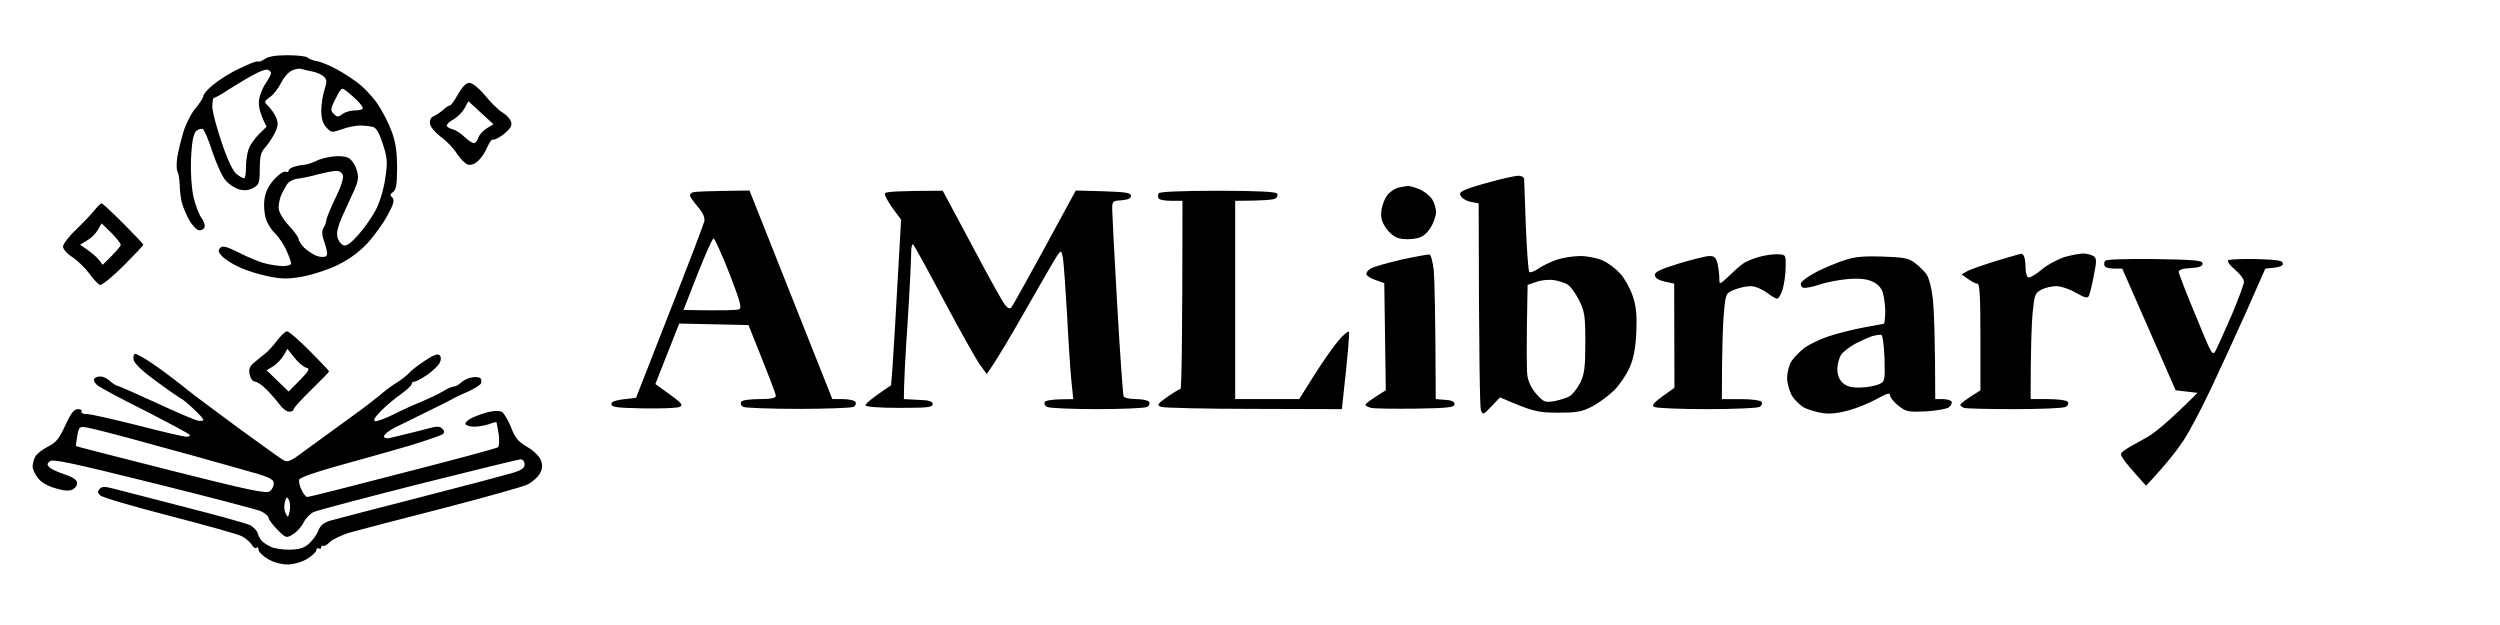 <svg version="1.2" xmlns="http://www.w3.org/2000/svg" viewBox="0 0 996 249" width="996" height="249">
	<title>dogebys-white-transparent-1000 (1) (2)-svg-svg</title>
	<style>
		.s0 { fill: #000000 } 
	</style>
	<path id="Path 0" fill-rule="evenodd" class="s0" d="m114.5 22c3.8 0 7.5 0.4 8 0.9 0.5 0.5 2.1 1.2 3.5 1.4 1.4 0.2 4.4 1.4 6.8 2.6 2.3 1.1 6.3 3.6 8.9 5.5 2.7 1.8 6.5 5.8 8.5 8.7 2.1 3 4.7 8.1 5.9 11.4 1.6 4.4 2.1 8.3 2.1 14.5 0 6.5-0.4 8.7-1.6 9.5-1.2 0.8-1.3 1.3-0.3 2.2 0.9 1 0.6 2.5-1.8 6.9-1.7 3.2-5.3 8.2-8 11.2-3.4 3.6-7.3 6.5-12 8.8-3.8 1.9-10.2 3.9-14 4.6-5.6 1-8.3 1-13.5-0.1-3.6-0.7-8.8-2.3-11.5-3.6-2.8-1.2-5.9-3.2-7-4.4-1.6-1.7-1.7-2.4-0.7-3.4 1-0.9 2.5-0.5 7.5 2 3.4 1.7 8 3.7 10.2 4.2 2.2 0.6 5.5 1.1 7.3 1.1 1.7 0 3.2-0.5 3.2-1 0-0.5-0.8-2.9-1.9-5.3-1-2.3-3.1-5.3-4.5-6.7-1.5-1.4-3.2-4.1-3.7-6-0.6-1.9-0.9-5.4-0.5-7.8 0.4-2.8 1.7-5.4 3.9-7.8 1.7-1.9 3.8-3.3 4.5-3 0.6 0.3 1.2 0.1 1.2-0.4 0-0.5 1-1.3 2.3-1.6 1.2-0.4 3.1-0.7 4.2-0.8 1.1-0.1 3-0.8 4.3-1.4 1.2-0.7 4.1-1.5 6.5-1.8 2.4-0.4 5.1-0.2 6.5 0.5 1.2 0.6 2.7 2.7 3.3 4.8 1.1 3.6 0.8 4.5-3.6 13.8-3.5 7.4-4.6 10.7-4.1 12.8 0.3 1.5 1.4 3 2.4 3.4 1.2 0.5 2.9-0.7 6.1-4.3 2.4-2.7 5.5-7.2 6.9-9.9 1.5-2.9 3.1-8.2 3.7-12.5 1-6.6 0.8-8.2-1-13.7-1.4-4.4-2.6-6.4-4-6.8-1.1-0.2-3.3-0.5-5-0.5-1.7 0-4.9 0.6-7.3 1.5-4 1.4-4.3 1.4-6.2-0.8-1.4-1.5-2-3.6-2-6.7 0-2.5 0.6-6.2 1.3-8.3 1-3.1 1-4-0.3-5.2-0.8-0.8-2.8-1.7-4.5-2-1.7-0.3-3.6-0.8-4.3-1-0.6-0.3-2.3-0.1-3.7 0.5-1.4 0.5-3.4 2.8-4.5 5-1.1 2.2-3.1 4.8-4.5 5.7-2.4 1.8-2.4 1.8-0.4 3.8 1.1 1.1 2.4 3.1 3 4.5 0.8 1.9 0.7 3.3-0.6 6-1 1.9-2.7 4.5-3.9 5.8-1.7 1.9-2.1 3.6-2.1 8.5 0 5.5-0.3 6.3-2.5 7.5q-2.5 1.5-5.5 0.7c-1.7-0.4-4.1-1.9-5.5-3.5-1.4-1.5-3.7-6.6-5.3-11.3-1.5-4.8-3.3-9-3.9-9.3-0.7-0.3-2 0.1-2.8 1-1 1.2-1.6 4.5-1.9 10.9-0.2 5.5 0.2 11.6 1 15.2 0.8 3.3 2.2 7 3.1 8.2 1 1.3 1.6 3 1.3 3.8-0.3 0.8-1.3 1.4-2.3 1.2-0.9-0.1-2.7-2-3.9-4.2-1.2-2.2-2.5-5.3-2.9-7-0.4-1.7-0.8-4.8-0.8-7-0.1-2.2-0.5-4.6-0.9-5.2-0.4-0.7-0.4-3.2-0.1-5.5 0.4-2.4 1.5-7 2.5-10.3 1-3.3 3.2-7.6 4.9-9.5 1.6-1.9 3-4.1 3-4.7 0-0.7 1.7-2.8 3.9-4.5 2.1-1.8 6.8-4.8 10.5-6.5 3.6-1.8 6.9-3.1 7.3-2.8 0.5 0.2 1.7-0.2 2.8-1 1.3-1 4.4-1.5 9-1.5zm-23.3 13.6c-2.8 1.9-5.5 3.4-6 3.4-0.4 0-0.6 1.7-0.6 3.8 0.1 2 1.8 8.4 3.8 14.2 2.2 6.6 4.4 11.2 5.8 12.3 1.3 1 2.6 1.8 3.1 1.7 0.4 0 0.7-2 0.7-4.5 0-2.5 0.5-5.7 1.1-7.2 0.5-1.6 2.4-4.1 4-5.8l3.1-3c-2.8-5.6-3.3-8.4-3-10.5 0.2-1.9 1.4-5 2.6-6.7 1.2-1.8 2.2-3.7 2.2-4.2-0.1-0.5-0.6-1.1-1.3-1.3-0.7-0.3-3.3 0.6-5.7 2-2.5 1.3-6.9 4-9.8 5.8zm41.8 5.1c-1.3 2.9-1.3 3.4 0 4.7 1.3 1.3 1.8 1.3 3.5 0 1.1-0.8 3.2-1.4 4.8-1.4 1.5 0 2.9-0.3 3.2-0.7 0.2-0.5-0.8-1.9-2.3-3.4-1.5-1.4-3.4-3.1-4.3-3.7-1.3-1.1-1.8-1-2.5 0-0.5 0.7-1.5 2.8-2.4 4.5zm-14.5 30.5c-1.7 0.2-3.5 1.2-4.2 2.3-0.7 1.1-1.7 3-2.3 4.3-0.5 1.2-1 3.4-1 5 0.1 1.7 1.5 4.2 4 7 2.2 2.3 4 4.8 4 5.5 0 0.6 1 2.2 2.2 3.4 1.3 1.2 3.4 2.6 4.8 3.2 1.4 0.5 3 0.6 3.7 0.3 0.9-0.5 0.8-1.8-0.3-5.2-1.2-3.3-1.3-5-0.5-6.2 0.6-1 1.1-2.4 1.1-3 0-0.7 1.6-4.7 3.6-8.8 2.2-4.4 3.4-8.2 3-9.2-0.3-1.1-1.6-1.8-2.8-1.7-1.3 0-4.5 0.7-7.3 1.4-2.7 0.8-6.3 1.5-8 1.7zm739.8 32c16.3 0.3 19.2 0.5 19.2 1.8 0 1.1-1.3 1.6-4.7 1.8-3.1 0.1-4.8 0.7-4.8 1.5 0 0.6 3 8.5 6.8 17.5 6.6 16.2 6.7 16.3 8.1 13.5 0.8-1.5 3.6-7.9 6.3-14 2.6-6.2 4.8-12.1 4.8-13 0.1-1-1.5-3.1-3.5-4.8-2-1.7-3.3-3.3-2.8-3.8 0.4-0.4 5.5-0.6 11.3-0.5 8.6 0.3 10.5 0.6 10.5 1.8 0 1-1.2 1.6-7 2l-7.4 16.8c-4.1 9.2-10.5 23-14.1 30.7-3.6 7.7-8.6 17.2-11.1 21-2.5 3.8-6.9 9.5-14.9 18l-3.6-4c-2-2.2-4.4-5.1-5.3-6.4-1.5-2.2-1.5-2.4 0.4-3.8 1.1-0.8 4.7-2.8 8-4.6 3.5-1.8 9.1-6.3 21-18.2l-8.7-1-21.3-48.5h-3.2c-1.8 0-3.5-0.4-3.8-1-0.3-0.5-0.2-1.5 0.1-2 0.3-0.7 7.4-0.9 19.7-0.8zm-804.4 37.8c0.6 0 3.7 1.7 6.9 3.9 3.1 2.1 7.7 5.5 10.2 7.5 2.5 1.9 5.6 4.5 7 5.5 1.4 1.1 9.3 6.9 17.5 13 8.3 6 16 11.6 17.2 12.3 2 1.2 2.9 0.8 10.2-4.7 4.5-3.3 12.1-8.8 16.9-12.3 4.8-3.4 9.9-7.4 11.5-8.7 1.5-1.4 4.4-3.6 6.5-4.9 2-1.2 4.4-3.1 5.2-4 0.8-1 3.7-3.2 6.3-4.9 3.2-2.2 5.1-2.9 5.8-2.2 0.7 0.7 0.7 1.7 0.1 3-0.5 1.1-2.7 3.2-4.8 4.7-2.2 1.5-4.5 2.8-5.1 2.8-0.7 0-1.3 0.4-1.3 1 0 0.6-1.9 2.3-4.2 4-2.4 1.6-6 4.7-8 6.7-2.6 2.7-3.3 3.9-2.3 4.1 0.8 0.1 4.1-1.1 7.3-2.7 3.1-1.6 8.2-3.9 11.2-5.1 3-1.3 6.9-3.1 8.5-4.1 1.7-1.1 3.6-1.9 4.3-1.9 0.7 0 2-0.7 2.8-1.5 0.8-0.8 2.6-1.8 4.2-2.1 1.5-0.3 3.1-0.2 3.6 0.3 0.4 0.4 0.5 1.4 0.2 2.1-0.3 0.6-2.7 2.1-5.3 3.3-2.7 1.1-5.5 2.5-6.3 3-0.8 0.5-5.3 2.7-10 5-4.7 2.3-10.4 5.2-12.8 6.3-2.3 1.2-4.2 2.7-4.2 3.4 0 0.7 0.9 1 2.3 0.7 1.2-0.3 4-0.9 6.2-1.5 2.2-0.5 6.1-1.5 8.7-2.2 3.8-1 5-1.1 6 0q1.3 1.2 0.3 2.1c-0.5 0.5-6.6 2.6-13.5 4.7-6.9 2-19.5 5.6-28 7.9-9.4 2.6-15.6 4.8-15.8 5.6-0.2 0.8 0.2 2.7 1 4.2 0.7 1.5 1.8 2.8 2.3 2.7 0.6 0 17.7-4.3 38-9.6 20.4-5.2 37.4-9.8 37.9-10.2 0.5-0.4 0.6-2.7 0.3-5.2-0.4-2.5-0.8-4.6-0.9-4.8-0.2-0.1-1.5 0.2-3 0.8-1.6 0.5-4.1 1-5.8 1-1.6 0-3.2-0.4-3.5-1-0.3-0.6 0.9-1.7 2.5-2.5 1.7-0.8 4.7-1.9 6.8-2.4 2.1-0.5 4.3-0.5 5.2 0 0.8 0.5 2.4 3.2 3.6 6.1 1.6 4.3 2.9 5.8 6.5 7.9 2.6 1.5 4.8 3.7 5.4 5.3 0.8 2 0.6 3.4-0.5 5.4-0.9 1.5-3.1 3.4-5 4.3-1.9 0.9-17 5.1-33.5 9.4-16.5 4.2-32.9 8.5-36.5 9.5-3.6 1-7.4 2.8-8.5 3.9-1.1 1.1-2.3 1.8-2.7 1.6-0.5-0.3-0.8-0.1-0.8 0.5 0 0.6-0.4 0.8-1 0.5-0.5-0.3-1 0.1-1 0.8 0 0.6-1.7 2.2-3.7 3.4-2.2 1.3-5.5 2.2-7.8 2.2-2.3 0-5.6-0.9-7.8-2.2-2-1.2-3.7-2.9-3.7-3.7 0-0.8-0.3-1.2-0.7-0.8-0.5 0.5-1.4-0.1-2-1.2-0.7-1.1-2.5-2.6-4-3.4-1.6-0.8-14.5-4.4-28.8-8.1-14.3-3.7-26.7-7.3-27.5-8.1-1.2-1.1-1.2-1.6-0.3-2.6 1-1.1 2.2-1 6 0 2.7 0.7 15.4 4 28.3 7.3 12.9 3.3 24.5 6.5 25.8 7.2 1.2 0.7 2.6 2.1 2.9 3.2 0.3 1.1 1.1 2.5 1.7 3.1 0.6 0.6 2.1 1.6 3.4 2.2 1.2 0.7 4.6 1.2 7.5 1.2 3.9-0.1 5.8-0.6 7.7-2.3 1.4-1.2 3.1-3.5 3.8-5.2 0.8-2.2 2.2-3.3 4.9-4.1 2.1-0.6 18.2-4.8 35.8-9.3 17.6-4.5 34.1-8.9 36.8-9.7 3.6-1.1 4.7-1.9 4.7-3.4 0-1.1-0.7-2-1.5-2-0.8 0-19.2 4.5-40.7 9.9-21.6 5.5-40.4 10.4-41.8 11.1-1.4 0.6-3.2 2.5-4 4.1-0.8 1.7-2.7 3.8-4.2 4.7-2.7 1.7-2.8 1.7-6.3-1.8-1.9-1.9-3.5-4.1-3.5-4.7 0-0.7-1.5-1.9-3.2-2.7-1.8-0.7-21.2-5.8-43-11.2-31.9-7.9-40-9.7-41-8.6-1.1 1-1.1 1.4 0 2.5 0.7 0.6 3.4 1.9 6 2.7 3 1 4.8 2.1 4.9 3.3 0.2 0.9-0.6 2.1-1.7 2.7-1.4 0.7-3.5 0.6-7-0.5-3.2-0.9-5.8-2.5-7-4.2-1.2-1.6-2.1-3.6-2-4.5 0-1 0.5-2.7 1-3.8 0.6-1.1 2.8-2.9 5-4 3.3-1.6 4.6-3.2 7-8.5 2.2-4.8 3.5-6.5 5-6.5 1.1 0 1.8 0.4 1.5 1-0.3 0.6 0.7 1 2.3 1 1.5 0 10.6 2.1 20.2 4.5 9.6 2.5 18.3 4.5 19.3 4.5 0.9 0 1.5-0.3 1.3-0.7-0.2-0.5-8.2-4.7-17.7-9.6-9.6-4.8-18.2-9.4-19.1-10.2-1-0.8-1.6-1.9-1.3-2.5 0.3-0.6 1.4-1 2.5-1 1.1 0 2.8 0.8 3.8 1.8 1 0.9 2.5 1.9 3.3 2 0.8 0.2 7.7 3.3 15.4 6.8 7.7 3.6 15 6.7 16.3 7 1.2 0.2 2.2 0.1 2.2-0.3 0-0.5-1.7-2.4-3.8-4.3-2-2-4.4-3.9-5.2-4.3-0.8-0.4-5.3-3.5-10-7-5.5-4-8.6-7-8.8-8.5-0.2-1.2 0.1-2.2 0.7-2.2zm-23.6 36.7c0.1 0.2 17.2 4.5 38 9.8 30.9 7.8 38 9.3 39.2 8.2 0.9-0.6 1.6-2.1 1.6-3.2-0.1-1.7-2-2.6-13.8-5.8-7.6-2.2-23.5-6.6-35.3-9.8-11.8-3.3-23.1-6.2-25-6.5-3.4-0.6-3.5-0.5-4.2 3.2-0.4 2.2-0.6 4-0.5 4.1zm83.5 26.8c0.9 1.9 1 1.8 1.6-0.8 0.3-1.5 0.2-3.5-0.3-4.5-0.8-1.5-1-1.4-1.6 0.8-0.4 1.4-0.3 3.4 0.3 4.5zm73.2-171.5c1.2 0 3.8 2.1 6.3 5.1 2.3 2.8 5.4 5.9 7 6.8 1.5 0.9 3 2.5 3.3 3.6 0.5 1.5-0.2 2.7-2.7 4.8-1.9 1.5-3.8 2.5-4.4 2.3-0.5-0.2-1.5 1-2.2 2.7-0.7 1.8-2.2 4.2-3.5 5.5-1.5 1.5-3 2.1-4.3 1.8-1.1-0.3-3.1-2.3-4.4-4.3-1.3-2.1-4.2-5.2-6.5-6.8-2.3-1.8-4.2-4-4.3-5.3-0.2-1.3 0.4-2.5 1.5-2.9 0.9-0.4 2.6-1.5 3.7-2.5 1.1-1 2.3-1.8 2.8-1.8 0.4 0 1.8-2 3.2-4.5 1.7-2.9 3.2-4.5 4.5-4.5zm-1.9 10.1c-0.9 1.6-2.8 3.5-4.3 4.4-1.6 0.8-2.8 2-2.8 2.5 0 0.5 1 1.2 2.3 1.5 1.2 0.3 3.3 1.6 4.7 3 1.4 1.4 3.1 2.5 3.8 2.5 0.6 0 1.4-0.9 1.7-2 0.3-1.1 1.8-2.8 3.3-3.8l2.8-1.7-10-9.2zm419.7 26.9c1.2 0 2.3 0.5 2.4 1.2 0 0.7 0.4 9.2 0.7 19 0.4 9.7 1 17.9 1.4 18.2 0.4 0.3 2-0.3 3.5-1.3 1.5-1.1 4.8-2.7 7.3-3.6 2.4-0.8 6.7-1.5 9.5-1.5 2.7 0 6.8 0.8 9 1.8 2.2 1 5.3 3.4 7 5.3 1.7 1.9 3.9 5.9 4.9 8.9 1.4 4.2 1.7 7.5 1.4 14.5-0.3 6.4-1.1 10.4-2.7 14-1.2 2.7-3.9 6.7-5.9 8.8-2.1 2.1-6 5-8.7 6.5-4.4 2.3-6.3 2.6-14 2.6-7.9 0-9.9-0.4-23-6.1l-3.4 3.6c-3.2 3.3-3.4 3.5-4.2 1.6-0.4-1.1-0.8-20.1-0.9-82.5l-2.8-0.5c-1.5-0.2-3.3-1.1-4-2-1-1.3-0.9-1.7 1-2.7 1.2-0.6 6.1-2.2 10.8-3.4 4.6-1.3 9.5-2.3 10.7-2.4zm3.8 43.5c-0.5 24.8-0.4 33.8-0.1 36 0.3 2.5 1.6 5.2 3.6 7.5 3 3.3 3.4 3.4 7.3 2.8 2.3-0.5 5.1-1.4 6.2-2.1 1.1-0.8 2.9-3.1 4-5.3 1.6-3.3 2-5.9 2-15.9 0-10.8-0.3-12.5-2.5-16.9-1.4-2.8-3.4-5.5-4.5-6.2-1.1-0.7-3.6-1.5-5.5-1.8-2-0.3-5.1 0-7 0.7zm-47.8-39.4c0.7-0.1 2.7 0.5 4.5 1.2 1.8 0.7 4 2.4 5 3.7 1 1.4 1.8 3.8 1.8 5.5 0 1.6-1 4.5-2.3 6.4-1.6 2.5-3.3 3.7-5.7 4.1-2 0.4-4.9 0.4-6.5 0-1.9-0.4-3.9-2-5.4-4.1-1.8-2.7-2.2-4.3-1.8-7.4 0.4-2.2 1.5-5 2.7-6.2 1.1-1.2 3-2.4 4.3-2.6 1.2-0.3 2.7-0.5 3.4-0.6zm-262.2 1.8l33 83.1h4.2c2.3 0 4.6 0.5 5 1.1 0.4 0.6 0.1 1.5-0.7 2-0.9 0.4-10.8 0.8-22 0.8-11.3 0-21.2-0.4-22-0.8-0.9-0.5-1.2-1.4-0.8-2 0.4-0.7 3.6-1.1 7.3-1.1 4.5 0 6.5-0.4 6.5-1.3 0-0.7-2.5-7.3-10.9-28.2l-27.6-0.6-9.5 24.1 5.7 4.1c4.8 3.5 5.5 4.3 4 5-1 0.5-7.5 0.7-14.5 0.6-10.6-0.2-12.7-0.5-12.7-1.7 0-1.1 1.4-1.7 9.8-2.5l13.3-34c7.4-18.7 13.6-35.1 13.9-36.3 0.3-1.5-0.5-3.4-2.5-5.7-1.7-2-3.1-4-3.2-4.5-0.2-0.5 0.4-1.1 1.2-1.4 0.8-0.3 6.2-0.5 22.5-0.7zm-26.3 47.6c16.1 0.3 21.4 0.1 22.2-0.3 1.1-0.6 0.3-3.4-4-14.5-3-7.6-5.8-13.7-6.2-13.7-0.5 0-3.3 6.4-6.4 14.2zm103.3-47.5l11.5 21.5c6.3 11.9 12.2 22.6 13.2 23.8 1.1 1.5 2 1.9 2.6 1.2 0.5-0.5 6.5-11.2 25.7-46.6l11 0.3c8.9 0.3 11 0.6 11 1.8 0 1-1.2 1.6-3.8 1.8-3.5 0.2-3.7 0.4-3.7 3.5 0 1.7 0.9 19 2 38.2 1.1 19.3 2.3 35.6 2.5 36.3 0.3 0.7 2.3 1.2 5 1.2 2.4 0 4.8 0.5 5.2 1.1 0.4 0.6 0.1 1.5-0.7 2-0.9 0.5-9.9 0.9-20 0.9-10.2 0-19.2-0.4-20-0.9-0.9-0.5-1.2-1.4-0.8-2 0.4-0.6 3.1-1.1 11.3-1.1l-0.8-7.7c-0.4-4.3-1.2-16.1-1.7-26.3-0.6-10.2-1.3-20.1-1.6-22-0.6-3.3-0.7-3.4-2.1-1.5-0.8 1.1-6.4 10.8-12.5 21.5-6.1 10.7-12.1 21-15.8 26l-2.7-3.7c-1.5-2.1-7.9-13.5-14.2-25.3-6.2-11.8-11.8-21.9-12.3-22.5-0.5-0.6-0.9 0.8-0.9 3.5 0 2.5-0.6 14.9-1.4 27.5-0.9 12.7-1.5 24.7-1.5 30.5l5.7 0.3c4.3 0.1 5.8 0.6 5.8 1.7 0 1.3-2.2 1.5-13.3 1.5-8 0-13.3-0.4-13.5-1-0.1-0.5 2.1-2.6 10.2-8l0.6-7.5c0.3-4.1 1.2-19 3.4-58.5l-3.5-4.7c-1.9-2.7-3.2-5.2-2.9-5.8 0.3-0.6 5.3-1 23-1zm109.5 0c15.7 0 23.2 0.4 23.7 1.1 0.4 0.6 0.1 1.5-0.7 2-0.9 0.5-4.8 0.9-16 0.9v79h25.5l6.1-9.7c3.4-5.4 7.8-11.6 9.7-13.8 1.9-2.2 3.7-3.7 4-3.3 0.3 0.4-0.2 7.5-2.8 30.8l-35-0.1c-19.3 0-35.9-0.4-37-0.8-1.8-0.7-1.6-1.1 2.5-4 2.4-1.7 4.8-3.1 5.2-3.1 0.4 0 0.8-16.9 0.8-75h-4.5c-2.5 0-4.8-0.4-5-1-0.3-0.5-0.3-1.4 0-2 0.3-0.6 9.2-1 23.5-1zm-444.6 5c0.3 0 4.2 3.6 8.6 8 4.4 4.4 8 8.2 8 8.5 0 0.3-3.6 4.1-8 8.5-4.4 4.4-8.6 7.8-9.3 7.5-0.7-0.2-2.6-2.3-4.2-4.5-1.7-2.3-4.7-5.2-6.8-6.6-2.1-1.3-3.7-3.2-3.7-4.1 0-1 2.3-4.1 5.2-6.8 2.9-2.8 6.2-6.3 7.4-7.8 1.2-1.5 2.5-2.7 2.8-2.7zm-1.5 10.6c-0.8 1.4-2.7 3.3-4.3 4.2l-2.8 1.7c4.4 2.9 6.4 4.7 7.4 5.9l1.6 2.1c5.6-5.4 7.2-7.4 7.2-8 0-0.5-1.7-2.7-3.8-4.8l-3.8-3.7zm530.5 9.8c0.6 0.1 1.3 2.9 1.7 6.2 0.3 3.2 0.7 16.1 0.8 51.4l3.8 0.3c2.5 0.1 3.7 0.7 3.7 1.7 0 1.3-2.5 1.6-15.5 1.8-8.5 0.1-16.5 0-17.7-0.3-1.2-0.3-2.3-0.8-2.3-1.2 0-0.5 1.8-1.9 8.1-5.8l-0.6-42.7-3.4-1.2c-1.9-0.6-3.6-1.7-3.7-2.3-0.2-0.7 0.7-1.8 1.9-2.4 1.2-0.7 6.7-2.2 12.2-3.5 5.5-1.2 10.5-2.1 11-2zm139-0.1c3 0.2 3 0.3 2.9 5.2 0 2.8-0.6 6.7-1.2 8.8-0.6 2-1.6 3.7-2.2 3.7-0.5 0-2.4-1.1-4.2-2.5-1.8-1.3-4.6-2.5-6.3-2.5-1.6 0-4.5 0.6-6.5 1.4-3.4 1.4-3.5 1.5-4.2 9.3-0.4 4.3-0.8 13.8-0.8 34.3h7.5c4.4 0 7.8 0.5 8.3 1.1 0.4 0.6 0.1 1.5-0.8 2-0.8 0.5-10.2 0.9-21 0.9-10.7 0-20.1-0.4-21-0.9-1.2-0.7-0.5-1.6 8.1-7.6l-0.1-41.5-3.7-0.8c-2.4-0.5-3.9-1.4-4-2.5-0.2-1.3 1.8-2.3 9.5-4.7 5.4-1.6 10.9-3 12.2-3 2.1 0 2.7 0.6 3.3 3.2 0.4 1.8 0.7 4.4 0.7 5.8 0 2.5 0 2.5 3.8-1 2-2 4.6-4.3 5.7-5 1-0.8 4-2 6.5-2.7 2.5-0.7 5.9-1.1 7.5-1zm96.8-0.2c0.4-0.1 1 0.6 1.2 1.4 0.3 0.8 0.5 2.9 0.5 4.5 0 1.7 0.5 3.2 1 3.5 0.6 0.3 3-1.1 5.3-3 2.3-2 6.5-4.2 9.2-5.1 2.8-0.8 6.2-1.4 7.5-1.4 1.4 0 3.2 0.5 4 1 1.3 0.8 1.4 1.8 0.2 7.7-0.7 3.7-1.6 7.4-2 8.2-0.5 1-1.6 0.8-5.2-1.3-2.4-1.4-5.9-2.6-7.7-2.6-1.8 0-4.5 0.6-6 1.4-2.5 1.3-2.8 2-3.5 9.2-0.4 4.4-0.8 13.9-0.8 34.4h7c4.1 0 7.4 0.5 7.8 1.1 0.4 0.6 0.1 1.5-0.8 2-0.8 0.5-9.9 0.9-20.2 0.9-10.3 0-19.4-0.2-20.3-0.5-0.8-0.3-1.5-0.8-1.5-1.2 0-0.5 1.8-1.9 8-5.8v-21.2c0-16.4-0.3-21.3-1.2-21.3-0.7 0.1-2.4-0.8-6.3-3.7l2.5-1.4c1.4-0.7 6.6-2.5 11.5-4 5-1.5 9.4-2.8 9.8-2.8zm-55.6 1.1c8.6 0.3 10.6 0.6 13 2.4 1.6 1.2 3.7 3.2 4.7 4.5 1.1 1.5 2.1 5.3 2.7 10.4 0.4 4.4 0.9 15.1 0.9 39.5h3c1.7 0 3.3 0.5 3.5 1 0.3 0.6-0.2 1.6-1.1 2.3-0.9 0.6-5.1 1.4-9.3 1.6-7 0.3-7.8 0.1-10.8-2.3-1.8-1.4-3.3-3.3-3.3-4.1 0-1.2-1.2-0.8-5.2 1.4-2.9 1.6-8 3.7-11.3 4.6-3.9 1.1-7.4 1.5-10.2 1.1-2.3-0.3-5.6-1.3-7.3-2.1-1.6-0.8-3.9-3-5-4.7-1.1-1.9-2-5-2-7.3 0-2.2 0.8-5.2 1.8-6.7 1-1.5 3.3-3.8 5.2-5.3 2-1.4 6.2-3.4 9.5-4.5 3.3-1.1 9.5-2.7 13.8-3.5 4.3-0.8 8-1.5 8.2-1.5 0.3 0 0.5-2.1 0.6-4.7 0-2.7-0.5-6.1-1-7.8-0.6-1.9-2.1-3.5-4.3-4.4-2.2-1-5.3-1.3-9.8-0.9-3.5 0.3-8.7 1.3-11.5 2.3-2.7 0.9-5.5 1.4-6.2 1.1-0.7-0.3-1-1.2-0.8-1.8 0.3-0.7 2.4-2.4 4.8-3.7 2.3-1.4 7.2-3.5 10.7-4.8 5.5-2 8.1-2.3 16.7-2.1zm-10.3 34.6c-2.3 1.2-4.9 3.2-5.8 4.4-0.9 1.3-1.6 3.9-1.6 5.8 0 2.3 0.7 4.2 2.1 5.5 1.5 1.4 3.5 2 6.8 1.9 2.5 0 5.9-0.6 7.4-1.2 2.7-1.2 2.7-1.2 2.5-10.4-0.2-5-0.7-9.2-1.3-9.4-0.5-0.1-2.1 0.1-3.5 0.5-1.4 0.4-4.4 1.8-6.6 2.9zm-625.1-4.8c0.7-0.1 4.7 3.4 9 7.7 4.3 4.3 7.8 8 7.8 8.3-0.1 0.3-3.2 3.5-7.1 7.3-3.8 3.7-7 7.2-7 7.7 0 0.6-0.7 1-1.7 1-1 0.1-2.7-1.2-3.8-2.7-1.1-1.5-3.4-4.2-5.2-6-1.8-1.8-3.9-3.3-4.8-3.3-0.8 0-1.7-1.2-2-2.7-0.5-2.1-0.1-3.3 1.7-4.8 1.3-1.1 3.2-2.7 4.3-3.5 1.1-0.8 3.3-3.2 4.8-5.2 1.6-2.1 3.4-3.8 4-3.8zm-1.3 9.6c-0.8 1.4-2.7 3.4-4.1 4.3l-2.7 1.6 8.8 8.5c8.5-8.5 8.8-9.1 7-9.5-1.1-0.3-3.2-2.1-4.7-4l-2.8-3.5z"/>
</svg>